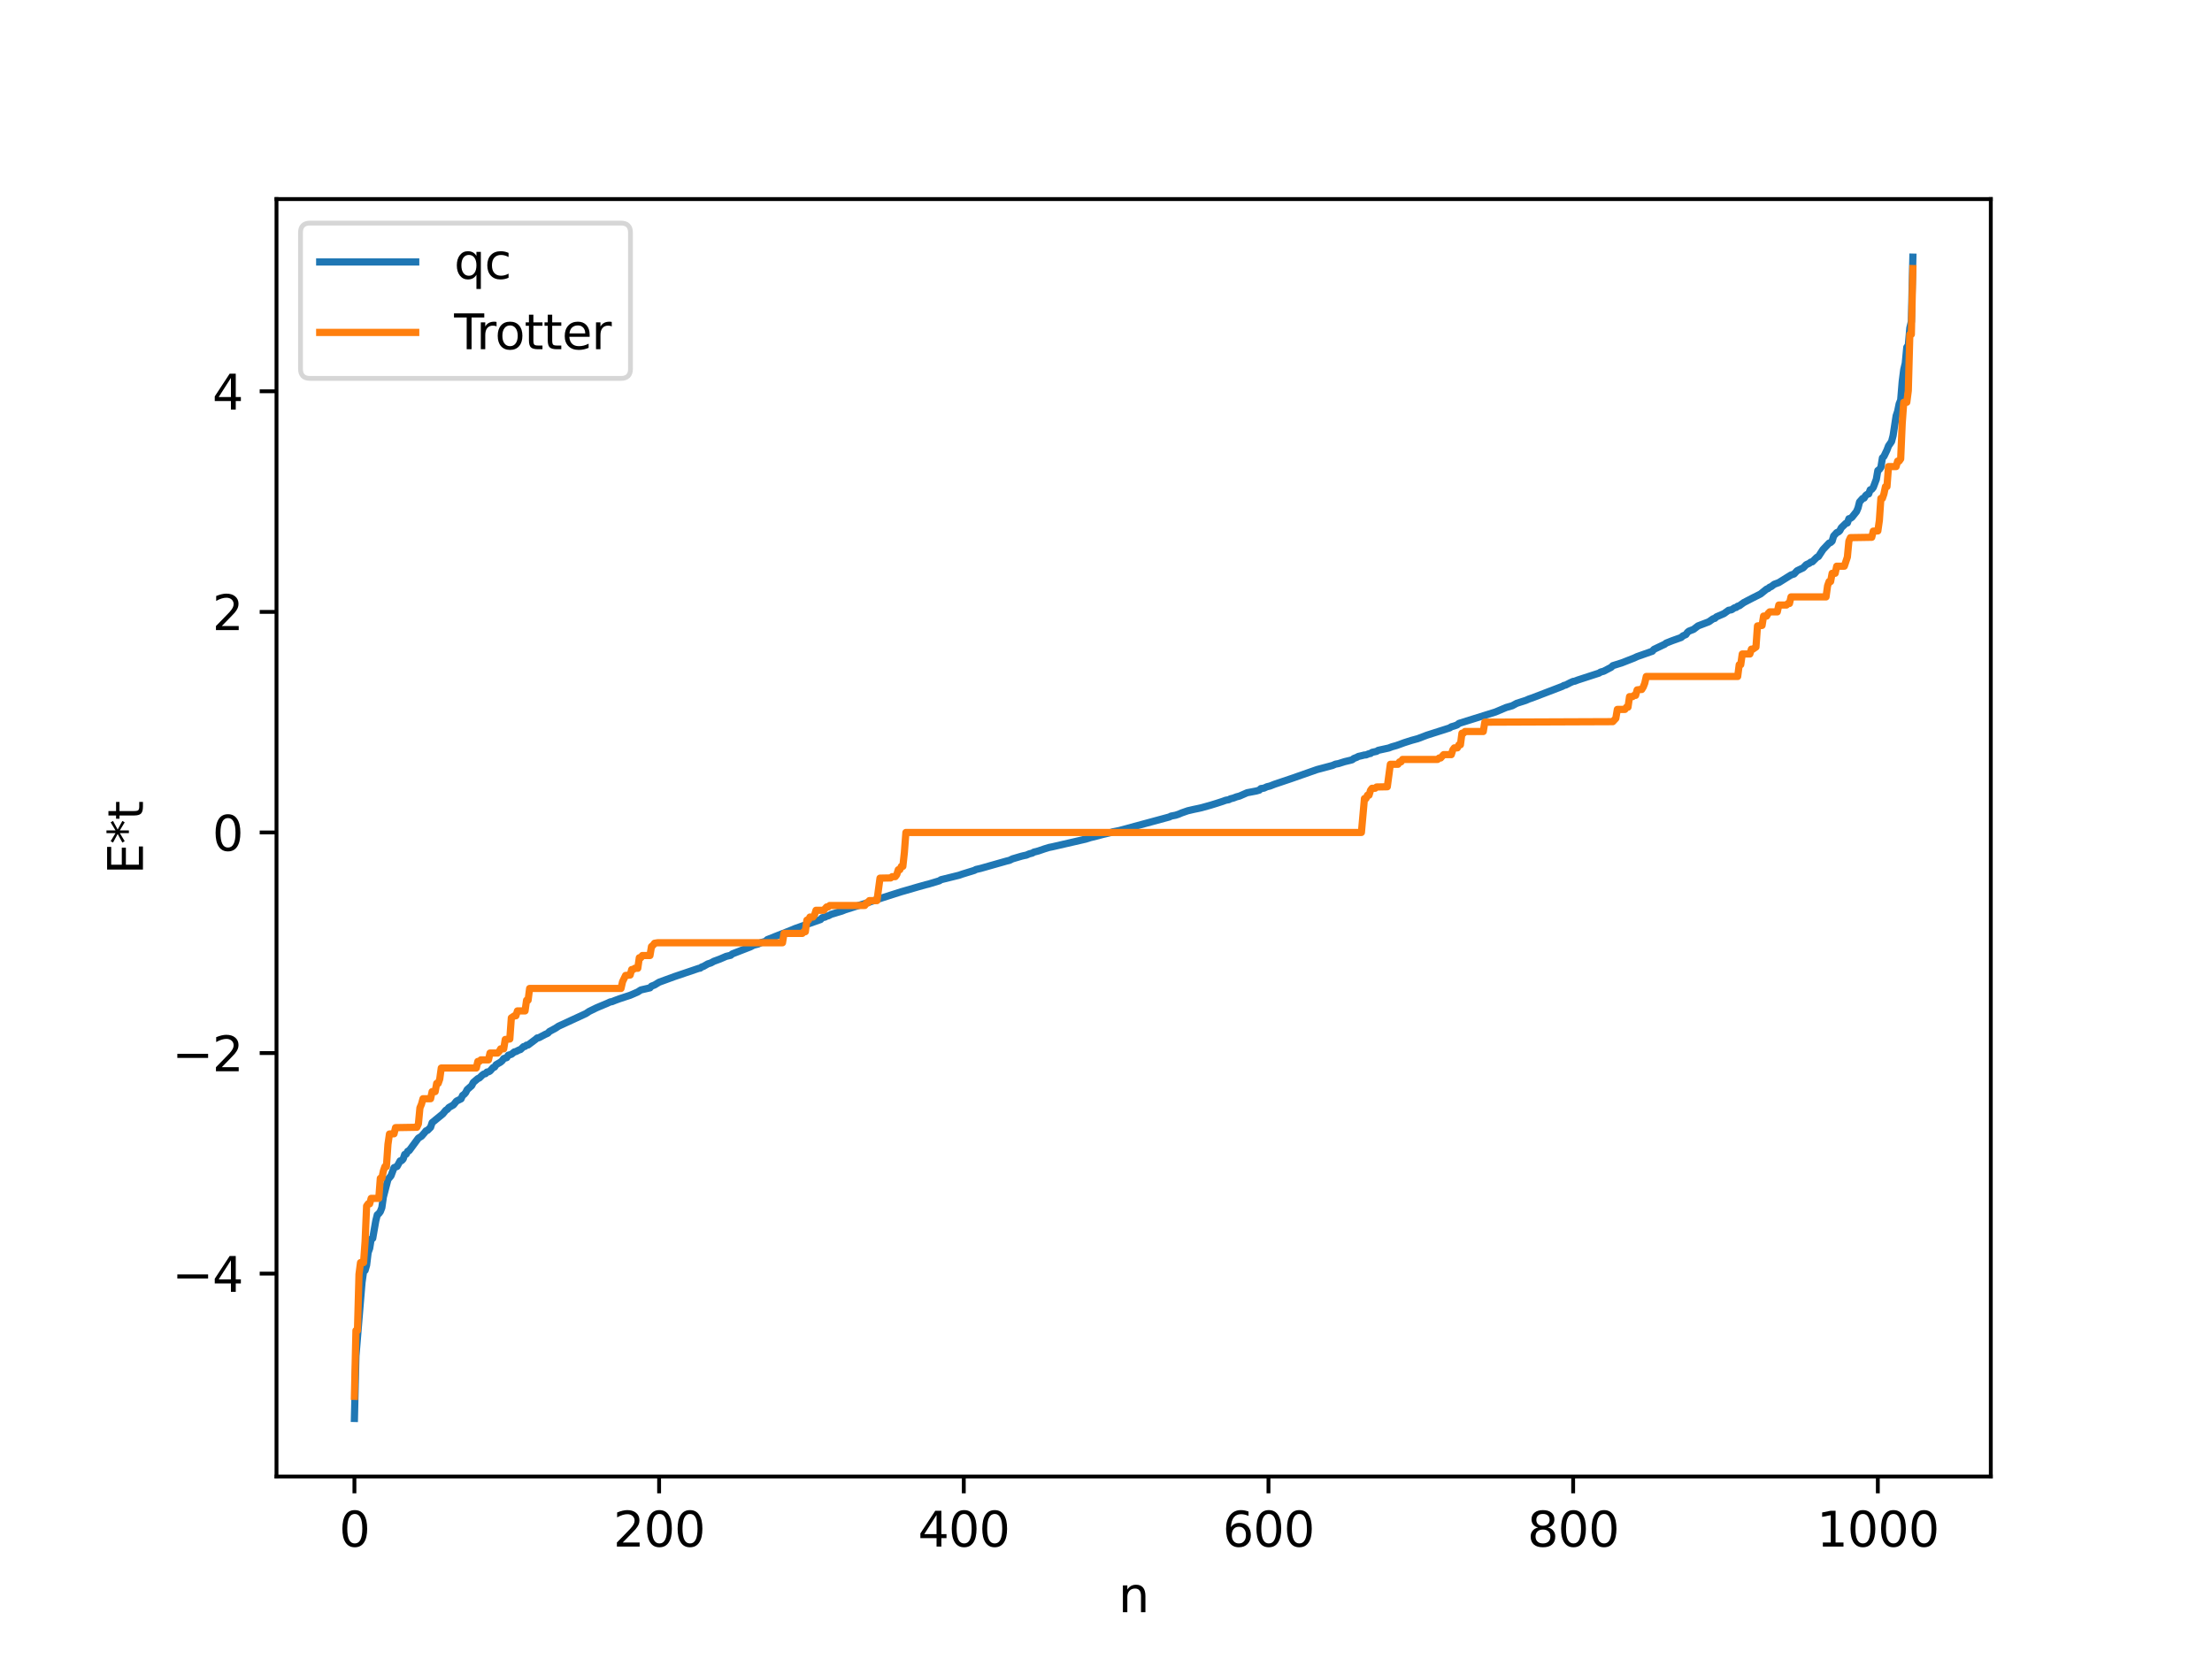 <?xml version="1.0" encoding="utf-8" standalone="no"?>
<!DOCTYPE svg PUBLIC "-//W3C//DTD SVG 1.1//EN"
  "http://www.w3.org/Graphics/SVG/1.1/DTD/svg11.dtd">
<svg xmlns:xlink="http://www.w3.org/1999/xlink" width="460.8pt" height="345.6pt" viewBox="0 0 460.8 345.6" xmlns="http://www.w3.org/2000/svg" version="1.1">
 <defs>
  <style type="text/css">*{stroke-linejoin: round; stroke-linecap: butt}</style>
 </defs>
 <g id="figure_1">
  <g id="patch_1">
   <path d="M 0 345.6 
L 460.8 345.6 
L 460.8 0 
L 0 0 
z
" style="fill: #ffffff"/>
  </g>
  <g id="axes_1">
   <g id="patch_2">
    <path d="M 57.6 307.584 
L 414.72 307.584 
L 414.72 41.472 
L 57.6 41.472 
z
" style="fill: #ffffff"/>
   </g>
   <g id="matplotlib.axis_1">
    <g id="xtick_1">
     <g id="line2d_1">
      <defs>
       <path id="m36a49a9593" d="M 0 0 
L 0 3.5 
" style="stroke: #000000; stroke-width: 0.8"/>
      </defs>
      <g>
       <use xlink:href="#m36a49a9593" x="73.833" y="307.584" style="stroke: #000000; stroke-width: 0.8"/>
      </g>
     </g>
     <g id="text_1">
      <!-- 0 -->
      <g transform="translate(70.651 322.182) scale(0.1 -0.1)">
       <defs>
        <path id="DejaVuSans-30" d="M 2034 4250 
Q 1547 4250 1301 3770 
Q 1056 3291 1056 2328 
Q 1056 1369 1301 889 
Q 1547 409 2034 409 
Q 2525 409 2770 889 
Q 3016 1369 3016 2328 
Q 3016 3291 2770 3770 
Q 2525 4250 2034 4250 
z
M 2034 4750 
Q 2819 4750 3233 4129 
Q 3647 3509 3647 2328 
Q 3647 1150 3233 529 
Q 2819 -91 2034 -91 
Q 1250 -91 836 529 
Q 422 1150 422 2328 
Q 422 3509 836 4129 
Q 1250 4750 2034 4750 
z
" transform="scale(0.016)"/>
       </defs>
       <use xlink:href="#DejaVuSans-30"/>
      </g>
     </g>
    </g>
    <g id="xtick_2">
     <g id="line2d_2">
      <g>
       <use xlink:href="#m36a49a9593" x="137.304" y="307.584" style="stroke: #000000; stroke-width: 0.8"/>
      </g>
     </g>
     <g id="text_2">
      <!-- 200 -->
      <g transform="translate(127.76 322.182) scale(0.1 -0.1)">
       <defs>
        <path id="DejaVuSans-32" d="M 1228 531 
L 3431 531 
L 3431 0 
L 469 0 
L 469 531 
Q 828 903 1448 1529 
Q 2069 2156 2228 2338 
Q 2531 2678 2651 2914 
Q 2772 3150 2772 3378 
Q 2772 3750 2511 3984 
Q 2250 4219 1831 4219 
Q 1534 4219 1204 4116 
Q 875 4013 500 3803 
L 500 4441 
Q 881 4594 1212 4672 
Q 1544 4750 1819 4750 
Q 2544 4750 2975 4387 
Q 3406 4025 3406 3419 
Q 3406 3131 3298 2873 
Q 3191 2616 2906 2266 
Q 2828 2175 2409 1742 
Q 1991 1309 1228 531 
z
" transform="scale(0.016)"/>
       </defs>
       <use xlink:href="#DejaVuSans-32"/>
       <use xlink:href="#DejaVuSans-30" x="63.623"/>
       <use xlink:href="#DejaVuSans-30" x="127.246"/>
      </g>
     </g>
    </g>
    <g id="xtick_3">
     <g id="line2d_3">
      <g>
       <use xlink:href="#m36a49a9593" x="200.775" y="307.584" style="stroke: #000000; stroke-width: 0.8"/>
      </g>
     </g>
     <g id="text_3">
      <!-- 400 -->
      <g transform="translate(191.231 322.182) scale(0.1 -0.1)">
       <defs>
        <path id="DejaVuSans-34" d="M 2419 4116 
L 825 1625 
L 2419 1625 
L 2419 4116 
z
M 2253 4666 
L 3047 4666 
L 3047 1625 
L 3713 1625 
L 3713 1100 
L 3047 1100 
L 3047 0 
L 2419 0 
L 2419 1100 
L 313 1100 
L 313 1709 
L 2253 4666 
z
" transform="scale(0.016)"/>
       </defs>
       <use xlink:href="#DejaVuSans-34"/>
       <use xlink:href="#DejaVuSans-30" x="63.623"/>
       <use xlink:href="#DejaVuSans-30" x="127.246"/>
      </g>
     </g>
    </g>
    <g id="xtick_4">
     <g id="line2d_4">
      <g>
       <use xlink:href="#m36a49a9593" x="264.246" y="307.584" style="stroke: #000000; stroke-width: 0.8"/>
      </g>
     </g>
     <g id="text_4">
      <!-- 600 -->
      <g transform="translate(254.702 322.182) scale(0.1 -0.1)">
       <defs>
        <path id="DejaVuSans-36" d="M 2113 2584 
Q 1688 2584 1439 2293 
Q 1191 2003 1191 1497 
Q 1191 994 1439 701 
Q 1688 409 2113 409 
Q 2538 409 2786 701 
Q 3034 994 3034 1497 
Q 3034 2003 2786 2293 
Q 2538 2584 2113 2584 
z
M 3366 4563 
L 3366 3988 
Q 3128 4100 2886 4159 
Q 2644 4219 2406 4219 
Q 1781 4219 1451 3797 
Q 1122 3375 1075 2522 
Q 1259 2794 1537 2939 
Q 1816 3084 2150 3084 
Q 2853 3084 3261 2657 
Q 3669 2231 3669 1497 
Q 3669 778 3244 343 
Q 2819 -91 2113 -91 
Q 1303 -91 875 529 
Q 447 1150 447 2328 
Q 447 3434 972 4092 
Q 1497 4750 2381 4750 
Q 2619 4750 2861 4703 
Q 3103 4656 3366 4563 
z
" transform="scale(0.016)"/>
       </defs>
       <use xlink:href="#DejaVuSans-36"/>
       <use xlink:href="#DejaVuSans-30" x="63.623"/>
       <use xlink:href="#DejaVuSans-30" x="127.246"/>
      </g>
     </g>
    </g>
    <g id="xtick_5">
     <g id="line2d_5">
      <g>
       <use xlink:href="#m36a49a9593" x="327.717" y="307.584" style="stroke: #000000; stroke-width: 0.8"/>
      </g>
     </g>
     <g id="text_5">
      <!-- 800 -->
      <g transform="translate(318.173 322.182) scale(0.1 -0.1)">
       <defs>
        <path id="DejaVuSans-38" d="M 2034 2216 
Q 1584 2216 1326 1975 
Q 1069 1734 1069 1313 
Q 1069 891 1326 650 
Q 1584 409 2034 409 
Q 2484 409 2743 651 
Q 3003 894 3003 1313 
Q 3003 1734 2745 1975 
Q 2488 2216 2034 2216 
z
M 1403 2484 
Q 997 2584 770 2862 
Q 544 3141 544 3541 
Q 544 4100 942 4425 
Q 1341 4750 2034 4750 
Q 2731 4750 3128 4425 
Q 3525 4100 3525 3541 
Q 3525 3141 3298 2862 
Q 3072 2584 2669 2484 
Q 3125 2378 3379 2068 
Q 3634 1759 3634 1313 
Q 3634 634 3220 271 
Q 2806 -91 2034 -91 
Q 1263 -91 848 271 
Q 434 634 434 1313 
Q 434 1759 690 2068 
Q 947 2378 1403 2484 
z
M 1172 3481 
Q 1172 3119 1398 2916 
Q 1625 2713 2034 2713 
Q 2441 2713 2670 2916 
Q 2900 3119 2900 3481 
Q 2900 3844 2670 4047 
Q 2441 4250 2034 4250 
Q 1625 4250 1398 4047 
Q 1172 3844 1172 3481 
z
" transform="scale(0.016)"/>
       </defs>
       <use xlink:href="#DejaVuSans-38"/>
       <use xlink:href="#DejaVuSans-30" x="63.623"/>
       <use xlink:href="#DejaVuSans-30" x="127.246"/>
      </g>
     </g>
    </g>
    <g id="xtick_6">
     <g id="line2d_6">
      <g>
       <use xlink:href="#m36a49a9593" x="391.188" y="307.584" style="stroke: #000000; stroke-width: 0.8"/>
      </g>
     </g>
     <g id="text_6">
      <!-- 1000 -->
      <g transform="translate(378.463 322.182) scale(0.1 -0.1)">
       <defs>
        <path id="DejaVuSans-31" d="M 794 531 
L 1825 531 
L 1825 4091 
L 703 3866 
L 703 4441 
L 1819 4666 
L 2450 4666 
L 2450 531 
L 3481 531 
L 3481 0 
L 794 0 
L 794 531 
z
" transform="scale(0.016)"/>
       </defs>
       <use xlink:href="#DejaVuSans-31"/>
       <use xlink:href="#DejaVuSans-30" x="63.623"/>
       <use xlink:href="#DejaVuSans-30" x="127.246"/>
       <use xlink:href="#DejaVuSans-30" x="190.869"/>
      </g>
     </g>
    </g>
    <g id="text_7">
     <!-- n -->
     <g transform="translate(232.991 335.861) scale(0.1 -0.1)">
      <defs>
       <path id="DejaVuSans-6e" d="M 3513 2113 
L 3513 0 
L 2938 0 
L 2938 2094 
Q 2938 2591 2744 2837 
Q 2550 3084 2163 3084 
Q 1697 3084 1428 2787 
Q 1159 2491 1159 1978 
L 1159 0 
L 581 0 
L 581 3500 
L 1159 3500 
L 1159 2956 
Q 1366 3272 1645 3428 
Q 1925 3584 2291 3584 
Q 2894 3584 3203 3211 
Q 3513 2838 3513 2113 
z
" transform="scale(0.016)"/>
      </defs>
      <use xlink:href="#DejaVuSans-6e"/>
     </g>
    </g>
   </g>
   <g id="matplotlib.axis_2">
    <g id="ytick_1">
     <g id="line2d_7">
      <defs>
       <path id="mddecf338d7" d="M 0 0 
L -3.5 0 
" style="stroke: #000000; stroke-width: 0.8"/>
      </defs>
      <g>
       <use xlink:href="#mddecf338d7" x="57.6" y="265.32" style="stroke: #000000; stroke-width: 0.8"/>
      </g>
     </g>
     <g id="text_8">
      <!-- −4 -->
      <g transform="translate(35.858 269.12) scale(0.1 -0.1)">
       <defs>
        <path id="DejaVuSans-2212" d="M 678 2272 
L 4684 2272 
L 4684 1741 
L 678 1741 
L 678 2272 
z
" transform="scale(0.016)"/>
       </defs>
       <use xlink:href="#DejaVuSans-2212"/>
       <use xlink:href="#DejaVuSans-34" x="83.789"/>
      </g>
     </g>
    </g>
    <g id="ytick_2">
     <g id="line2d_8">
      <g>
       <use xlink:href="#mddecf338d7" x="57.6" y="219.369" style="stroke: #000000; stroke-width: 0.8"/>
      </g>
     </g>
     <g id="text_9">
      <!-- −2 -->
      <g transform="translate(35.858 223.168) scale(0.1 -0.1)">
       <use xlink:href="#DejaVuSans-2212"/>
       <use xlink:href="#DejaVuSans-32" x="83.789"/>
      </g>
     </g>
    </g>
    <g id="ytick_3">
     <g id="line2d_9">
      <g>
       <use xlink:href="#mddecf338d7" x="57.6" y="173.417" style="stroke: #000000; stroke-width: 0.8"/>
      </g>
     </g>
     <g id="text_10">
      <!-- 0 -->
      <g transform="translate(44.237 177.216) scale(0.1 -0.1)">
       <use xlink:href="#DejaVuSans-30"/>
      </g>
     </g>
    </g>
    <g id="ytick_4">
     <g id="line2d_10">
      <g>
       <use xlink:href="#mddecf338d7" x="57.6" y="127.465" style="stroke: #000000; stroke-width: 0.8"/>
      </g>
     </g>
     <g id="text_11">
      <!-- 2 -->
      <g transform="translate(44.237 131.264) scale(0.1 -0.1)">
       <use xlink:href="#DejaVuSans-32"/>
      </g>
     </g>
    </g>
    <g id="ytick_5">
     <g id="line2d_11">
      <g>
       <use xlink:href="#mddecf338d7" x="57.6" y="81.513" style="stroke: #000000; stroke-width: 0.8"/>
      </g>
     </g>
     <g id="text_12">
      <!-- 4 -->
      <g transform="translate(44.237 85.312) scale(0.1 -0.1)">
       <use xlink:href="#DejaVuSans-34"/>
      </g>
     </g>
    </g>
    <g id="text_13">
     <!-- E*t -->
     <g transform="translate(29.778 182.148) rotate(-90) scale(0.1 -0.1)">
      <defs>
       <path id="DejaVuSans-45" d="M 628 4666 
L 3578 4666 
L 3578 4134 
L 1259 4134 
L 1259 2753 
L 3481 2753 
L 3481 2222 
L 1259 2222 
L 1259 531 
L 3634 531 
L 3634 0 
L 628 0 
L 628 4666 
z
" transform="scale(0.016)"/>
       <path id="DejaVuSans-2a" d="M 3009 3897 
L 1888 3291 
L 3009 2681 
L 2828 2375 
L 1778 3009 
L 1778 1831 
L 1422 1831 
L 1422 3009 
L 372 2375 
L 191 2681 
L 1313 3291 
L 191 3897 
L 372 4206 
L 1422 3572 
L 1422 4750 
L 1778 4750 
L 1778 3572 
L 2828 4206 
L 3009 3897 
z
" transform="scale(0.016)"/>
       <path id="DejaVuSans-74" d="M 1172 4494 
L 1172 3500 
L 2356 3500 
L 2356 3053 
L 1172 3053 
L 1172 1153 
Q 1172 725 1289 603 
Q 1406 481 1766 481 
L 2356 481 
L 2356 0 
L 1766 0 
Q 1100 0 847 248 
Q 594 497 594 1153 
L 594 3053 
L 172 3053 
L 172 3500 
L 594 3500 
L 594 4494 
L 1172 4494 
z
" transform="scale(0.016)"/>
      </defs>
      <use xlink:href="#DejaVuSans-45"/>
      <use xlink:href="#DejaVuSans-2a" x="63.184"/>
      <use xlink:href="#DejaVuSans-74" x="113.184"/>
     </g>
    </g>
   </g>
   <g id="line2d_12">
    <path d="M 73.833 295.488 
L 74.15 282.494 
L 75.102 270.903 
L 75.42 267.114 
L 75.737 264.9 
L 76.054 264.649 
L 76.372 263.544 
L 76.689 260.924 
L 77.006 260.055 
L 77.324 258.122 
L 77.641 257.978 
L 78.276 254.348 
L 78.593 253.074 
L 78.91 252.82 
L 79.228 252.401 
L 79.545 251.575 
L 79.862 249.359 
L 80.815 245.708 
L 81.449 244.939 
L 82.084 243.241 
L 82.719 242.99 
L 83.353 241.836 
L 83.671 241.776 
L 83.988 241.436 
L 84.305 240.494 
L 84.623 240.418 
L 84.94 239.822 
L 85.258 239.678 
L 87.162 237.088 
L 87.796 236.702 
L 88.431 235.975 
L 88.748 235.577 
L 89.066 235.467 
L 89.7 234.837 
L 90.018 233.868 
L 92.239 232.051 
L 92.874 231.285 
L 93.191 231.101 
L 93.509 230.709 
L 94.461 230.17 
L 95.096 229.38 
L 96.048 228.912 
L 96.365 228.201 
L 96.682 227.981 
L 97 227.624 
L 97.317 226.994 
L 98.269 226.151 
L 98.586 225.507 
L 99.539 224.688 
L 99.856 224.569 
L 100.491 223.951 
L 100.808 223.729 
L 101.125 223.673 
L 101.443 223.328 
L 101.76 223.289 
L 102.077 223.117 
L 102.712 222.399 
L 103.029 222.288 
L 103.347 221.799 
L 104.299 221.241 
L 104.616 220.962 
L 104.934 220.514 
L 105.568 220.324 
L 105.886 219.82 
L 106.52 219.639 
L 107.155 219.13 
L 107.472 219.064 
L 108.107 218.738 
L 108.424 218.639 
L 109.059 218.035 
L 109.377 217.984 
L 109.694 217.719 
L 110.011 217.69 
L 111.598 216.501 
L 111.915 216.223 
L 112.233 216.193 
L 113.502 215.52 
L 114.137 215.228 
L 114.454 214.88 
L 115.724 214.198 
L 116.358 213.775 
L 122.071 211.139 
L 122.705 210.709 
L 124.292 209.932 
L 126.514 209.002 
L 127.148 208.706 
L 127.466 208.671 
L 128.1 208.414 
L 129.053 208.061 
L 130.322 207.644 
L 131.274 207.333 
L 131.909 207.061 
L 132.861 206.64 
L 133.496 206.227 
L 135.4 205.787 
L 135.717 205.436 
L 136.352 205.193 
L 137.304 204.613 
L 140.477 203.45 
L 145.555 201.729 
L 145.872 201.68 
L 146.19 201.427 
L 146.507 201.339 
L 147.459 200.796 
L 148.094 200.594 
L 148.729 200.247 
L 149.998 199.78 
L 151.267 199.228 
L 152.22 199.001 
L 152.537 198.722 
L 153.172 198.474 
L 156.345 197.241 
L 156.98 196.904 
L 157.932 196.66 
L 158.567 196.352 
L 159.519 196.09 
L 159.836 195.743 
L 164.914 193.735 
L 165.548 193.461 
L 170.943 191.557 
L 171.261 191.182 
L 171.896 191.043 
L 172.213 190.845 
L 172.53 190.788 
L 173.165 190.463 
L 173.8 190.279 
L 174.434 190.078 
L 175.386 189.795 
L 176.021 189.538 
L 181.734 187.723 
L 182.686 187.384 
L 187.763 185.764 
L 188.398 185.585 
L 191.254 184.755 
L 192.841 184.31 
L 193.476 184.154 
L 195.697 183.482 
L 196.015 183.261 
L 199.823 182.319 
L 200.458 182.094 
L 202.996 181.309 
L 203.314 181.128 
L 204.266 180.91 
L 209.661 179.378 
L 210.296 179.223 
L 210.93 178.913 
L 212.834 178.352 
L 213.469 178.203 
L 213.786 178.146 
L 214.421 177.873 
L 215.056 177.712 
L 215.373 177.512 
L 216.325 177.267 
L 217.595 176.83 
L 218.547 176.538 
L 219.181 176.413 
L 226.163 174.807 
L 227.115 174.504 
L 228.702 174.113 
L 229.654 173.854 
L 231.241 173.475 
L 231.876 173.267 
L 233.145 173.022 
L 243.618 170.184 
L 243.935 170.011 
L 244.887 169.825 
L 245.522 169.616 
L 246.157 169.345 
L 247.426 168.901 
L 248.696 168.607 
L 249.648 168.411 
L 250.282 168.266 
L 252.186 167.738 
L 253.456 167.345 
L 254.725 166.932 
L 255.36 166.7 
L 255.995 166.589 
L 256.312 166.411 
L 256.947 166.248 
L 257.581 166.002 
L 258.216 165.835 
L 259.803 165.14 
L 261.707 164.777 
L 262.342 164.596 
L 262.659 164.279 
L 263.294 164.189 
L 263.929 163.896 
L 264.563 163.743 
L 265.515 163.368 
L 269.006 162.192 
L 274.401 160.303 
L 277.575 159.46 
L 278.21 159.186 
L 278.844 159.068 
L 280.114 158.665 
L 281.383 158.36 
L 281.7 158.267 
L 282.018 158.008 
L 282.653 157.759 
L 282.97 157.581 
L 283.605 157.438 
L 284.239 157.276 
L 284.557 157.262 
L 285.191 157.01 
L 285.509 156.964 
L 285.826 156.727 
L 286.778 156.521 
L 287.096 156.31 
L 289.317 155.821 
L 289.952 155.573 
L 290.904 155.305 
L 291.856 154.964 
L 292.491 154.728 
L 294.077 154.223 
L 295.347 153.878 
L 297.251 153.152 
L 302.011 151.631 
L 302.329 151.407 
L 302.963 151.226 
L 303.598 150.984 
L 303.915 150.701 
L 311.532 148.323 
L 313.753 147.385 
L 315.023 147.021 
L 315.975 146.508 
L 317.879 145.896 
L 318.514 145.614 
L 319.148 145.402 
L 325.496 142.97 
L 325.813 142.778 
L 326.13 142.722 
L 327.082 142.234 
L 327.717 141.948 
L 328.034 141.909 
L 328.669 141.662 
L 333.112 140.217 
L 333.429 140.003 
L 334.064 139.834 
L 335.651 139.006 
L 335.968 138.676 
L 337.872 138.074 
L 340.411 137.081 
L 341.046 136.78 
L 344.22 135.661 
L 344.537 135.274 
L 346.441 134.37 
L 346.758 134.233 
L 347.076 133.976 
L 348.345 133.472 
L 350.249 132.791 
L 350.567 132.473 
L 351.201 132.196 
L 351.519 131.741 
L 351.836 131.48 
L 352.788 131.112 
L 353.74 130.385 
L 355.962 129.536 
L 356.914 128.878 
L 357.231 128.822 
L 357.548 128.51 
L 359.135 127.824 
L 360.087 127.136 
L 360.722 127.022 
L 361.357 126.599 
L 361.674 126.546 
L 361.991 126.279 
L 362.309 126.211 
L 363.261 125.527 
L 365.165 124.537 
L 366.752 123.737 
L 368.021 122.715 
L 368.339 122.605 
L 368.656 122.317 
L 368.973 122.202 
L 369.608 121.716 
L 370.56 121.362 
L 373.099 119.781 
L 373.734 119.57 
L 374.368 118.896 
L 375.32 118.439 
L 375.638 118.292 
L 376.272 117.633 
L 376.907 117.345 
L 377.224 117.09 
L 377.542 117.033 
L 378.177 116.397 
L 378.494 116.089 
L 378.811 115.937 
L 379.763 114.481 
L 381.033 113.138 
L 381.35 113.019 
L 381.667 112.718 
L 381.985 111.652 
L 382.62 110.956 
L 382.937 110.83 
L 383.254 110.568 
L 383.572 109.946 
L 384.524 109.022 
L 384.841 108.945 
L 385.158 108.056 
L 385.476 107.984 
L 385.793 107.756 
L 386.745 106.559 
L 387.062 105.808 
L 387.38 104.56 
L 388.015 103.846 
L 388.332 103.758 
L 388.649 103.224 
L 388.967 102.975 
L 389.284 102.89 
L 389.601 102.038 
L 389.919 101.934 
L 390.236 101.54 
L 390.871 99.851 
L 391.188 98.024 
L 391.505 97.802 
L 391.823 97.36 
L 392.14 95.389 
L 392.458 95.073 
L 393.092 93.748 
L 393.41 92.9 
L 394.044 91.983 
L 394.362 90.764 
L 394.996 86.641 
L 395.314 85.682 
L 395.631 84.122 
L 395.948 83.344 
L 396.266 79.471 
L 396.583 77.012 
L 396.9 75.671 
L 397.218 72.345 
L 397.535 71.925 
L 397.853 68.318 
L 398.17 66.993 
L 398.487 53.568 
L 398.487 53.568 
" clip-path="url(#pa3dbfe9a63)" style="fill: none; stroke: #1f77b4; stroke-width: 1.5; stroke-linecap: square"/>
   </g>
   <g id="line2d_13">
    <path d="M 73.833 290.879 
L 74.15 277.172 
L 74.467 277.172 
L 74.785 265.456 
L 75.102 263.022 
L 75.737 263.022 
L 76.054 258.639 
L 76.372 251.238 
L 76.689 250.784 
L 77.006 250.784 
L 77.324 249.639 
L 78.91 249.639 
L 79.228 245.464 
L 79.545 245.464 
L 79.862 243.953 
L 80.18 243.019 
L 80.497 243.019 
L 80.815 238.402 
L 81.132 236.229 
L 82.084 236.192 
L 82.401 234.906 
L 86.844 234.833 
L 87.162 234.128 
L 87.479 230.783 
L 87.796 230.044 
L 88.114 228.885 
L 89.7 228.885 
L 90.018 227.406 
L 90.653 227.406 
L 90.97 225.687 
L 91.287 225.687 
L 91.605 224.791 
L 91.922 222.488 
L 99.221 222.488 
L 99.539 221.116 
L 99.856 221.116 
L 100.173 220.791 
L 101.76 220.791 
L 102.077 219.369 
L 103.664 219.369 
L 103.981 219.048 
L 104.299 218.493 
L 104.934 218.493 
L 105.251 216.542 
L 106.203 216.444 
L 106.52 212.041 
L 107.155 211.606 
L 107.472 211.606 
L 107.79 210.592 
L 109.377 210.592 
L 109.694 208.367 
L 110.011 208.367 
L 110.329 205.91 
L 129.37 205.909 
L 129.687 204.513 
L 130.322 203.199 
L 131.274 203.115 
L 131.591 201.973 
L 131.909 201.973 
L 132.226 201.712 
L 132.861 201.712 
L 133.178 199.512 
L 133.496 199.512 
L 133.813 199.052 
L 135.4 199.052 
L 135.717 197.176 
L 136.034 196.923 
L 136.352 196.499 
L 136.986 196.393 
L 163.01 196.393 
L 163.327 194.446 
L 167.135 194.446 
L 167.453 194.09 
L 167.77 194.09 
L 168.087 191.681 
L 168.405 191.681 
L 168.722 191.037 
L 169.357 191.037 
L 169.674 190.622 
L 169.991 189.628 
L 171.578 189.628 
L 172.213 188.928 
L 172.53 188.928 
L 172.848 188.63 
L 180.147 188.63 
L 180.464 188.118 
L 180.781 188.118 
L 181.099 187.616 
L 182.686 187.616 
L 183.32 182.933 
L 185.542 182.892 
L 185.859 182.62 
L 186.494 182.62 
L 186.811 182.209 
L 187.129 181.179 
L 187.446 181.179 
L 187.763 180.481 
L 188.081 180.481 
L 188.398 177.569 
L 188.715 173.417 
L 283.605 173.417 
L 284.239 166.352 
L 284.557 166.352 
L 284.874 165.654 
L 285.191 165.654 
L 285.509 164.624 
L 285.826 164.213 
L 286.461 164.213 
L 286.778 163.941 
L 289 163.9 
L 289.634 159.217 
L 291.221 159.217 
L 291.539 158.715 
L 291.856 158.715 
L 292.173 158.203 
L 299.472 158.203 
L 299.79 157.906 
L 300.107 157.906 
L 300.742 157.205 
L 302.329 157.205 
L 302.646 156.211 
L 302.963 155.796 
L 303.598 155.796 
L 303.915 155.153 
L 304.233 155.153 
L 304.55 152.743 
L 304.867 152.743 
L 305.185 152.387 
L 308.993 152.387 
L 309.31 150.441 
L 335.968 150.334 
L 336.603 149.657 
L 336.92 147.782 
L 338.507 147.782 
L 338.824 147.321 
L 339.142 147.321 
L 339.459 145.121 
L 340.094 145.121 
L 340.411 144.86 
L 340.729 144.86 
L 341.046 143.718 
L 341.681 143.634 
L 341.998 143.634 
L 342.315 143.126 
L 342.633 142.32 
L 342.95 140.924 
L 361.991 140.924 
L 362.309 138.466 
L 362.626 138.466 
L 362.943 136.241 
L 364.53 136.241 
L 364.848 135.227 
L 365.165 135.227 
L 365.8 134.792 
L 366.117 130.389 
L 367.069 130.291 
L 367.386 128.34 
L 368.021 128.34 
L 368.339 127.785 
L 368.656 127.465 
L 370.243 127.465 
L 370.56 126.042 
L 372.147 126.042 
L 372.464 125.717 
L 372.781 125.717 
L 373.099 124.345 
L 380.398 124.345 
L 380.715 122.042 
L 381.033 121.146 
L 381.35 121.146 
L 381.667 119.427 
L 382.302 119.427 
L 382.62 117.948 
L 384.206 117.948 
L 384.841 116.05 
L 385.158 112.705 
L 385.476 112 
L 389.919 111.927 
L 390.236 110.641 
L 391.188 110.604 
L 391.505 108.431 
L 391.823 103.814 
L 392.14 103.814 
L 392.458 102.88 
L 392.775 101.369 
L 393.092 101.369 
L 393.41 97.194 
L 394.996 97.194 
L 395.314 96.049 
L 395.631 96.049 
L 395.948 95.595 
L 396.266 88.194 
L 396.583 83.811 
L 397.218 83.811 
L 397.535 81.377 
L 397.853 69.661 
L 398.17 69.661 
L 398.487 55.954 
L 398.487 55.954 
" clip-path="url(#pa3dbfe9a63)" style="fill: none; stroke: #ff7f0e; stroke-width: 1.5; stroke-linecap: square"/>
   </g>
   <g id="patch_3">
    <path d="M 57.6 307.584 
L 57.6 41.472 
" style="fill: none; stroke: #000000; stroke-width: 0.8; stroke-linejoin: miter; stroke-linecap: square"/>
   </g>
   <g id="patch_4">
    <path d="M 414.72 307.584 
L 414.72 41.472 
" style="fill: none; stroke: #000000; stroke-width: 0.8; stroke-linejoin: miter; stroke-linecap: square"/>
   </g>
   <g id="patch_5">
    <path d="M 57.6 307.584 
L 414.72 307.584 
" style="fill: none; stroke: #000000; stroke-width: 0.8; stroke-linejoin: miter; stroke-linecap: square"/>
   </g>
   <g id="patch_6">
    <path d="M 57.6 41.472 
L 414.72 41.472 
" style="fill: none; stroke: #000000; stroke-width: 0.8; stroke-linejoin: miter; stroke-linecap: square"/>
   </g>
   <g id="legend_1">
    <g id="patch_7">
     <path d="M 64.6 78.828 
L 129.342 78.828 
Q 131.342 78.828 131.342 76.828 
L 131.342 48.472 
Q 131.342 46.472 129.342 46.472 
L 64.6 46.472 
Q 62.6 46.472 62.6 48.472 
L 62.6 76.828 
Q 62.6 78.828 64.6 78.828 
z
" style="fill: #ffffff; opacity: 0.8; stroke: #cccccc; stroke-linejoin: miter"/>
    </g>
    <g id="line2d_14">
     <path d="M 66.6 54.57 
L 76.6 54.57 
L 86.6 54.57 
" style="fill: none; stroke: #1f77b4; stroke-width: 1.5; stroke-linecap: square"/>
    </g>
    <g id="text_14">
     <!-- qc -->
     <g transform="translate(94.6 58.07) scale(0.1 -0.1)">
      <defs>
       <path id="DejaVuSans-71" d="M 947 1747 
Q 947 1113 1208 752 
Q 1469 391 1925 391 
Q 2381 391 2643 752 
Q 2906 1113 2906 1747 
Q 2906 2381 2643 2742 
Q 2381 3103 1925 3103 
Q 1469 3103 1208 2742 
Q 947 2381 947 1747 
z
M 2906 525 
Q 2725 213 2448 61 
Q 2172 -91 1784 -91 
Q 1150 -91 751 415 
Q 353 922 353 1747 
Q 353 2572 751 3078 
Q 1150 3584 1784 3584 
Q 2172 3584 2448 3432 
Q 2725 3281 2906 2969 
L 2906 3500 
L 3481 3500 
L 3481 -1331 
L 2906 -1331 
L 2906 525 
z
" transform="scale(0.016)"/>
       <path id="DejaVuSans-63" d="M 3122 3366 
L 3122 2828 
Q 2878 2963 2633 3030 
Q 2388 3097 2138 3097 
Q 1578 3097 1268 2742 
Q 959 2388 959 1747 
Q 959 1106 1268 751 
Q 1578 397 2138 397 
Q 2388 397 2633 464 
Q 2878 531 3122 666 
L 3122 134 
Q 2881 22 2623 -34 
Q 2366 -91 2075 -91 
Q 1284 -91 818 406 
Q 353 903 353 1747 
Q 353 2603 823 3093 
Q 1294 3584 2113 3584 
Q 2378 3584 2631 3529 
Q 2884 3475 3122 3366 
z
" transform="scale(0.016)"/>
      </defs>
      <use xlink:href="#DejaVuSans-71"/>
      <use xlink:href="#DejaVuSans-63" x="63.477"/>
     </g>
    </g>
    <g id="line2d_15">
     <path d="M 66.6 69.249 
L 76.6 69.249 
L 86.6 69.249 
" style="fill: none; stroke: #ff7f0e; stroke-width: 1.5; stroke-linecap: square"/>
    </g>
    <g id="text_15">
     <!-- Trotter -->
     <g transform="translate(94.6 72.749) scale(0.1 -0.1)">
      <defs>
       <path id="DejaVuSans-54" d="M -19 4666 
L 3928 4666 
L 3928 4134 
L 2272 4134 
L 2272 0 
L 1638 0 
L 1638 4134 
L -19 4134 
L -19 4666 
z
" transform="scale(0.016)"/>
       <path id="DejaVuSans-72" d="M 2631 2963 
Q 2534 3019 2420 3045 
Q 2306 3072 2169 3072 
Q 1681 3072 1420 2755 
Q 1159 2438 1159 1844 
L 1159 0 
L 581 0 
L 581 3500 
L 1159 3500 
L 1159 2956 
Q 1341 3275 1631 3429 
Q 1922 3584 2338 3584 
Q 2397 3584 2469 3576 
Q 2541 3569 2628 3553 
L 2631 2963 
z
" transform="scale(0.016)"/>
       <path id="DejaVuSans-6f" d="M 1959 3097 
Q 1497 3097 1228 2736 
Q 959 2375 959 1747 
Q 959 1119 1226 758 
Q 1494 397 1959 397 
Q 2419 397 2687 759 
Q 2956 1122 2956 1747 
Q 2956 2369 2687 2733 
Q 2419 3097 1959 3097 
z
M 1959 3584 
Q 2709 3584 3137 3096 
Q 3566 2609 3566 1747 
Q 3566 888 3137 398 
Q 2709 -91 1959 -91 
Q 1206 -91 779 398 
Q 353 888 353 1747 
Q 353 2609 779 3096 
Q 1206 3584 1959 3584 
z
" transform="scale(0.016)"/>
       <path id="DejaVuSans-65" d="M 3597 1894 
L 3597 1613 
L 953 1613 
Q 991 1019 1311 708 
Q 1631 397 2203 397 
Q 2534 397 2845 478 
Q 3156 559 3463 722 
L 3463 178 
Q 3153 47 2828 -22 
Q 2503 -91 2169 -91 
Q 1331 -91 842 396 
Q 353 884 353 1716 
Q 353 2575 817 3079 
Q 1281 3584 2069 3584 
Q 2775 3584 3186 3129 
Q 3597 2675 3597 1894 
z
M 3022 2063 
Q 3016 2534 2758 2815 
Q 2500 3097 2075 3097 
Q 1594 3097 1305 2825 
Q 1016 2553 972 2059 
L 3022 2063 
z
" transform="scale(0.016)"/>
      </defs>
      <use xlink:href="#DejaVuSans-54"/>
      <use xlink:href="#DejaVuSans-72" x="46.334"/>
      <use xlink:href="#DejaVuSans-6f" x="85.197"/>
      <use xlink:href="#DejaVuSans-74" x="146.379"/>
      <use xlink:href="#DejaVuSans-74" x="185.588"/>
      <use xlink:href="#DejaVuSans-65" x="224.797"/>
      <use xlink:href="#DejaVuSans-72" x="286.32"/>
     </g>
    </g>
   </g>
  </g>
 </g>
 <defs>
  <clipPath id="pa3dbfe9a63">
   <rect x="57.6" y="41.472" width="357.12" height="266.112"/>
  </clipPath>
 </defs>
</svg>
